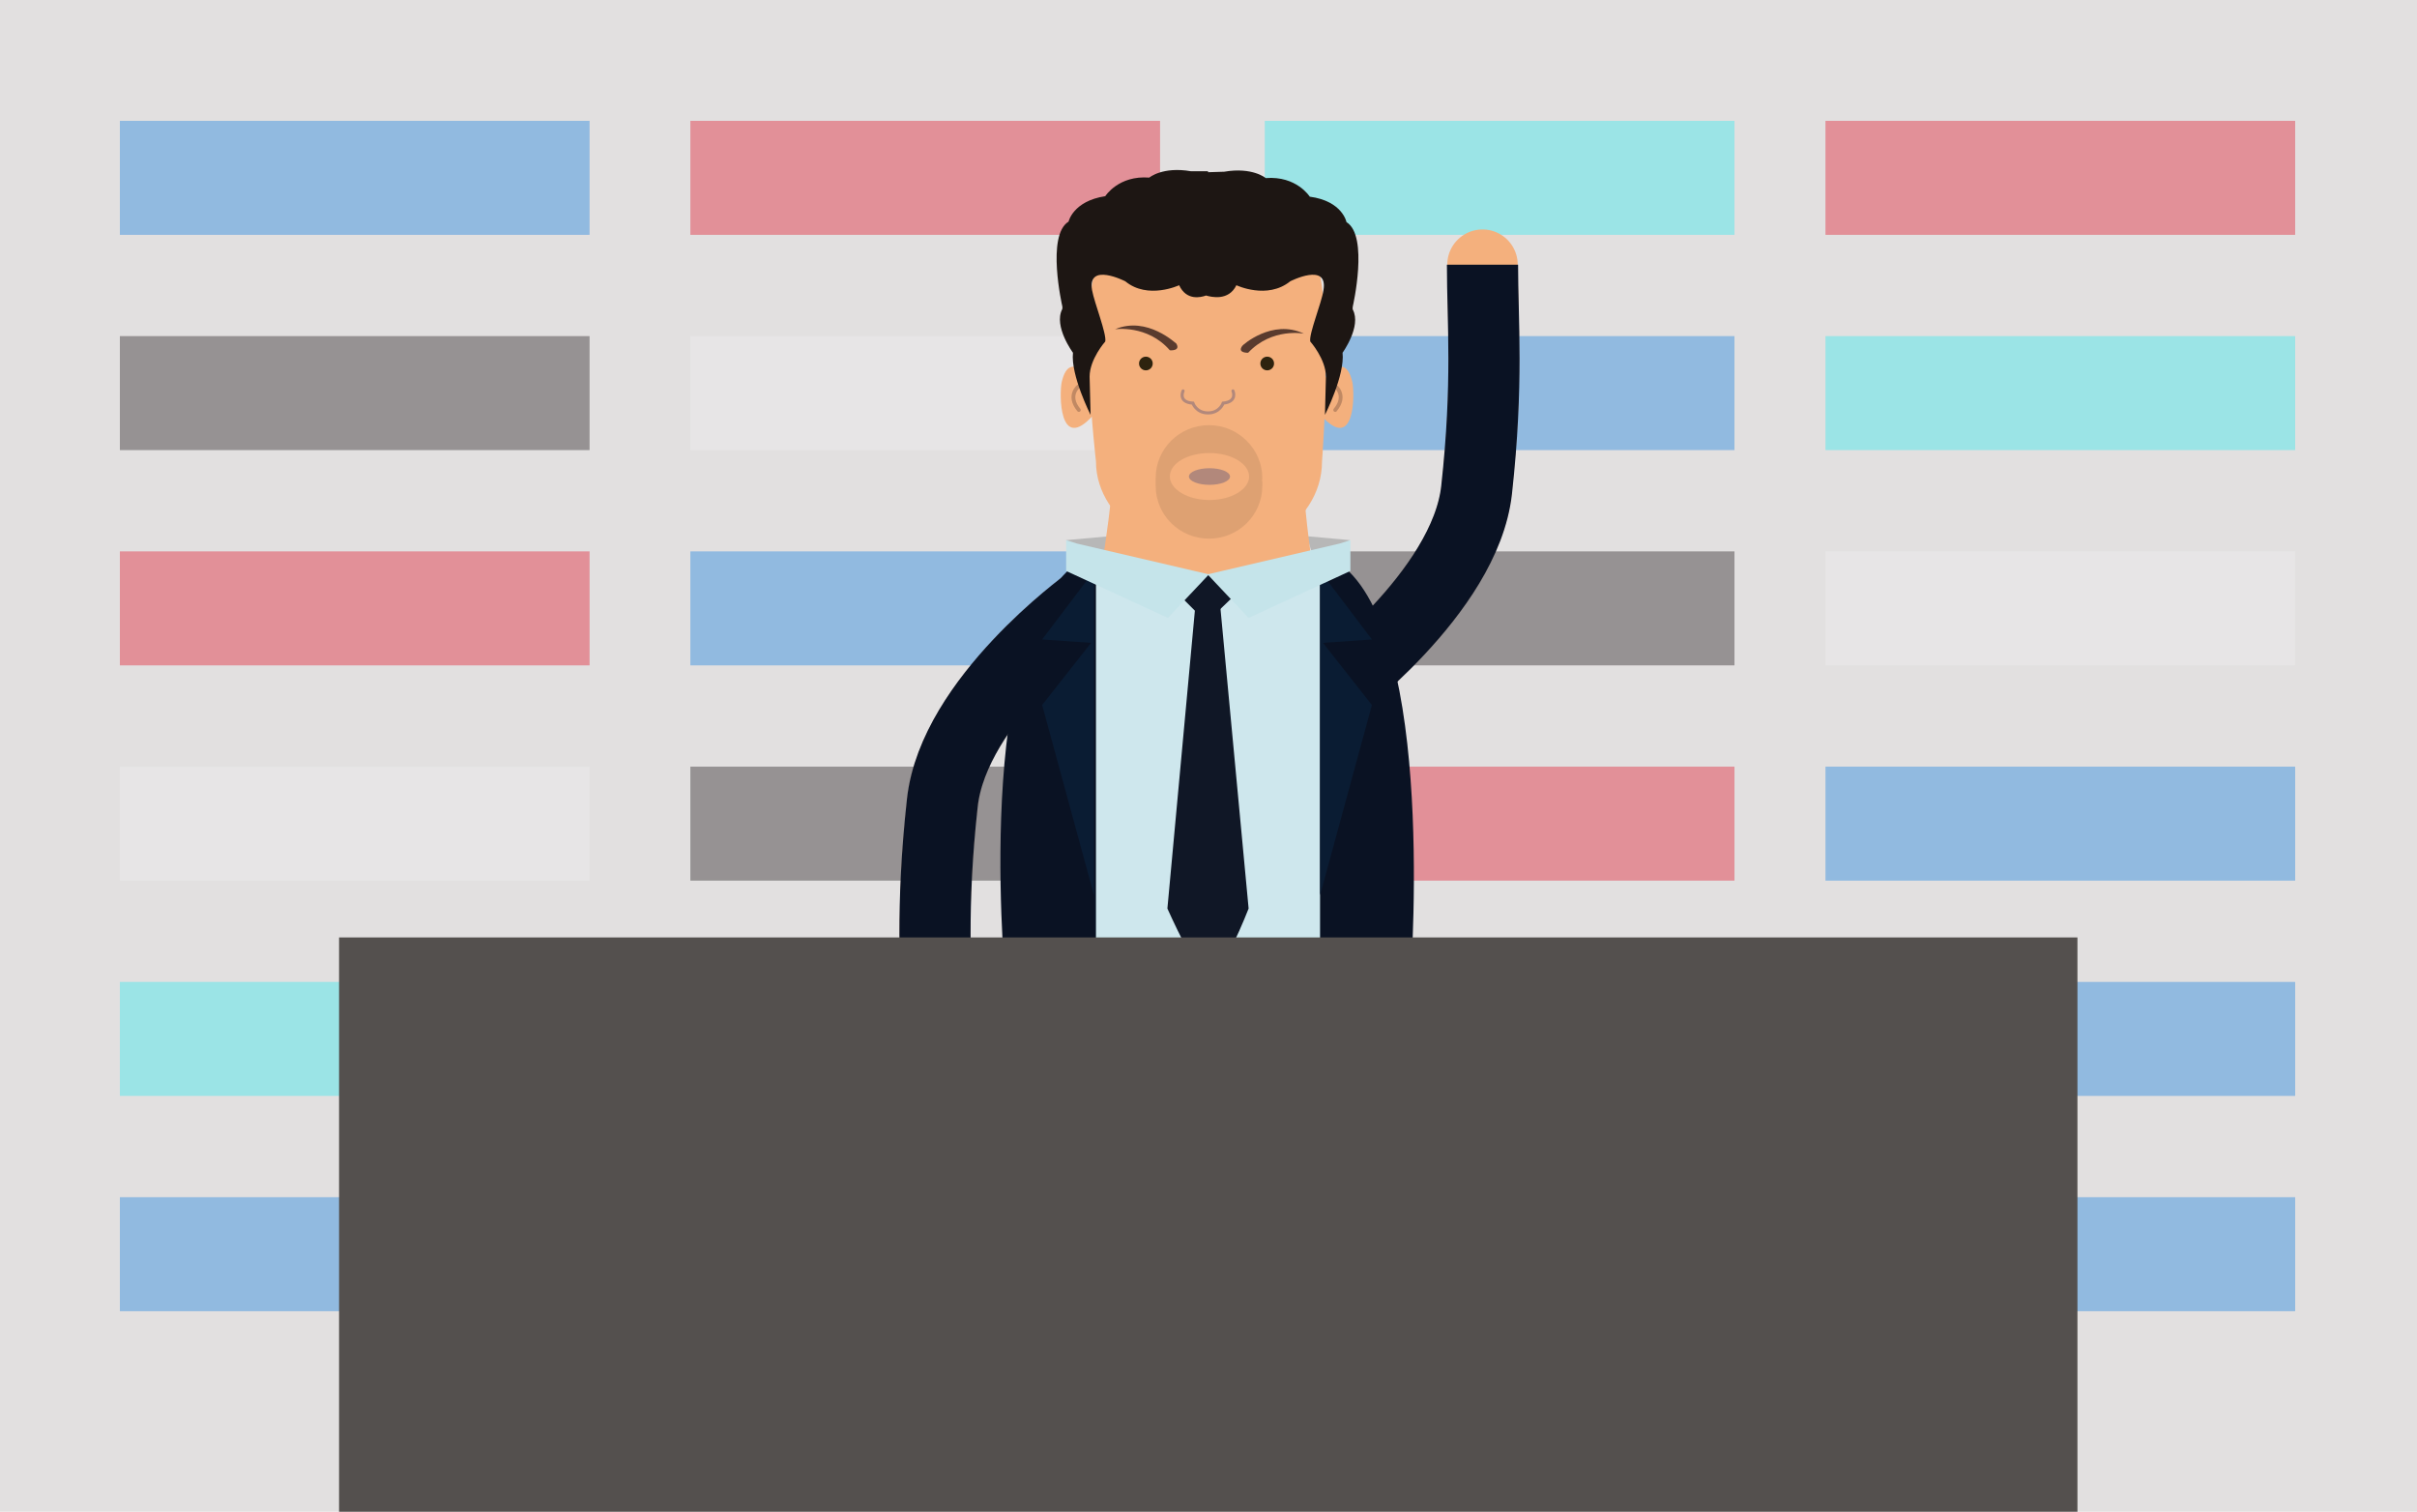 <?xml version="1.0" encoding="utf-8"?>
<!-- Generator: Adobe Illustrator 16.0.0, SVG Export Plug-In . SVG Version: 6.00 Build 0)  -->
<!DOCTYPE svg PUBLIC "-//W3C//DTD SVG 1.1//EN" "http://www.w3.org/Graphics/SVG/1.1/DTD/svg11.dtd">
<svg version="1.1" id="Layer_1" xmlns="http://www.w3.org/2000/svg" xmlns:xlink="http://www.w3.org/1999/xlink" x="0px" y="0px"
	 width="494px" height="309px" viewBox="0 0 494 309" enable-background="new 0 0 494 309" xml:space="preserve">
<g>
	<rect y="0" fill="#E2E0E0" width="494.6" height="309"/>
	<g>
		<g opacity="0.4">
			<rect x="24.5" y="24.7" fill="#1781E2" width="96" height="23.3"/>
			<rect x="24.5" y="68.7" fill="#231F20" width="96" height="23.3"/>
			<rect x="24.5" y="112.7" fill="#E0192D" width="96" height="23.3"/>
			<rect x="24.5" y="156.7" fill="#EDEEEF" width="96" height="23.3"/>
			<rect x="24.5" y="200.7" fill="#30EAEF" width="96" height="23.3"/>
			<rect x="24.5" y="244.7" fill="#1781E2" width="96" height="23.3"/>
			<rect x="141.1" y="24.7" fill="#E0192D" width="96" height="23.3"/>
			<rect x="141.1" y="68.7" fill="#EDEEEF" width="96" height="23.3"/>
			<rect x="141.1" y="112.7" fill="#1781E2" width="96" height="23.3"/>
			<rect x="141.1" y="156.7" fill="#231F20" width="96" height="23.3"/>
			<rect x="258.5" y="24.7" fill="#30EAEF" width="96" height="23.3"/>
			<rect x="258.5" y="68.7" fill="#1781E2" width="96" height="23.3"/>
			<rect x="258.5" y="112.7" fill="#231F20" width="96" height="23.3"/>
			<rect x="258.5" y="156.7" fill="#E0192D" width="96" height="23.3"/>
			<rect x="373.1" y="24.7" fill="#E0192D" width="96" height="23.3"/>
			<rect x="373.1" y="68.7" fill="#30EAEF" width="96" height="23.3"/>
			<rect x="373.1" y="112.7" fill="#EDEEEF" width="96" height="23.3"/>
			<rect x="373.1" y="156.7" fill="#1781E2" width="96" height="23.3"/>
			<rect x="373.1" y="200.7" fill="#1781E2" width="96" height="23.3"/>
			<rect x="373.1" y="244.7" fill="#1781E2" width="96" height="23.3"/>
		</g>
		<g>
			<g>
				<g>
					<polygon fill="#B7B7B7" points="217.9,110.4 226.8,109.6 224.7,116.2 					"/>
					<polygon fill="#B7B7B7" points="275.9,110.4 267.1,109.6 269.1,116.2 					"/>
					<path fill="#F4B07D" d="M275.5,150.2h-56.8c0,0,9.3-41.9,9.3-62c0-11.6,38-11.6,38,0C266,117.2,275.5,150.2,275.5,150.2z"/>
					<g>
						<path fill="#F4B07D" d="M268.2,51.1c0,0-8.6-1.5-22-1.3c-13.3-0.2-21.4,2.9-21.4,2.9c-4.7,8.5-0.8,41.6-0.8,41.6
							c0,13,16.2,20.4,23.1,20.4c6.8,0,23.1-6.8,23.1-20.4C270.2,94.4,272.9,59.6,268.2,51.1z"/>
						<circle fill="#2E230E" cx="234.2" cy="74.3" r="1.4"/>
						<path fill="#593B2E" d="M227.9,67.3c0,0,6.6-1,11.2,4.3c0,0,2.3,0.2,1.3-1.4C240.4,70.3,234.5,64.5,227.9,67.3z"/>
						<circle fill="#2E230E" cx="259" cy="74.3" r="1.4"/>
						<path fill="#593B2E" d="M266.5,68.2c0,0-6.5-1.3-11.4,3.9c0,0-2.3,0.1-1.2-1.4C253.9,70.6,260,65.1,266.5,68.2z"/>
						<path fill="#F4B07D" d="M223.6,78.7c0,0-4.9-8-6.6-0.6c-0.5,2.3-0.6,14.6,6.4,6.8"/>
						
							<path fill="none" stroke="#C18963" stroke-width="0.778" stroke-linecap="round" stroke-linejoin="round" stroke-miterlimit="10" d="
							M220.5,78.9c0,0-2.5,1.9,0,4.9"/>
						<path fill="#F4B07D" d="M269.8,78.7c0,0,4.9-8,6.6-0.6c0.5,2.3,0.6,14.6-6.4,6.8"/>
						
							<path fill="none" stroke="#C18963" stroke-width="0.778" stroke-linecap="round" stroke-linejoin="round" stroke-miterlimit="10" d="
							M272.9,78.9c0,0,2.5,1.9,0,4.9"/>
						<path fill="#1D1613" d="M276.5,63.3c-0.1-0.2,0-0.7,0-0.7s3.3-14.4-1.3-17.2c0,0-0.8-4.3-7.5-5.2c0,0-2.7-4.3-9-3.8
							c0,0-2.7-2.3-8.5-1.3l-3.3,0.1V35h-3.5c-5.8-1-8.5,1.3-8.5,1.3c-6.3-0.5-9,3.8-9,3.8c-6.6,1-7.5,5.2-7.5,5.2
							c-4.6,2.8-1.3,17.2-1.3,17.2s0.1,0.4,0,0.7c-1.8,3.5,2.2,8.9,2.2,8.9c-0.5,4.6,3.6,12.7,3.6,12.7l-0.2-7.8
							c0-3.6,3.2-7.2,3.2-7.2c0.3-1.6-2.2-7.8-2.7-10.5c-1-5.8,6.8-1.8,6.8-1.8c4.6,3.8,11,0.8,11,0.8c1.5,3.2,4.4,2.5,5.5,2.1
							c1,0.3,4.6,1.2,6.2-2.1c0,0,6.3,3,11-0.8c0,0,7.8-4,6.8,1.8c-0.4,2.7-3,8.9-2.7,10.5c0,0,3.2,3.6,3.2,7.2l-0.2,7.8
							c0,0,4.1-8.1,3.6-12.7C274.4,72.1,278.3,66.7,276.5,63.3z"/>
						<g>
							<path fill="none" stroke="#B2887B" stroke-width="0.624" stroke-linecap="round" stroke-miterlimit="10" d="M252,79.9
								c0,0,1,2.2-2,2.5c0,0-0.7,2-3.1,2c-2.4,0-3.1-2-3.1-2c-3.1-0.2-2-2.5-2-2.5"/>
						</g>
						<path opacity="0.1" fill="#1D1613" d="M258,97.7c0-5.9-4.9-10.8-10.9-10.8c-6,0-10.9,4.8-10.9,10.8c0,0.3,0,0.5,0,0.8
							c0,0.3,0,0.5,0,0.8c0,6,4.9,10.8,10.9,10.8c6,0,10.9-4.8,10.9-10.8c0-0.3,0-0.5,0-0.8C257.9,98.3,258,98,258,97.7z
							 M247.2,102.2c-4.5,0-8.1-2.2-8.1-4.8c0-2.7,3.6-4.8,8.1-4.8c4.5,0,8.1,2.2,8.1,4.8C255.3,100,251.7,102.2,247.2,102.2z"/>
						<ellipse fill="#B2887B" cx="247.2" cy="97.4" rx="4.2" ry="1.7"/>
					</g>
				</g>
				
					<path fill="none" stroke="#F4B07D" stroke-width="14.402" stroke-linecap="round" stroke-linejoin="round" stroke-miterlimit="10" d="
					M222.1,123.3c0,0-27.2,19.7-29.5,40.8c-2.4,21.8-1.2,34.4-1.2,46"/>
				<path fill="none" stroke="#0A1223" stroke-width="14.549" stroke-linejoin="round" stroke-miterlimit="10" d="M222.1,123.3
					c0,0-27.2,19.7-29.5,40.8c-2.4,21.8-1.2,34.4-1.2,46"/>
				<g>
					
						<path fill="none" stroke="#F4B07D" stroke-width="14.402" stroke-linecap="round" stroke-linejoin="round" stroke-miterlimit="10" d="
						M271.5,141.8c0,0,28-20.6,30.3-41.7c2.4-21.8,1.2-34.4,1.2-46"/>
					<path fill="none" stroke="#0A1223" stroke-width="14.549" stroke-linejoin="round" stroke-miterlimit="10" d="M271.5,141.8
						c0,0,28-20.6,30.3-41.7c2.4-21.8,1.2-34.4,1.2-46"/>
				</g>
				<ellipse opacity="0.2" fill="#232222" cx="246.9" cy="188.1" rx="1.1" ry="1.8"/>
				<rect x="219.9" y="119.1" fill="#CEE7ED" width="52.4" height="83.2"/>
				<path fill="#0A1223" d="M205,190.5c0,0-0.2,14.5-1.8,20.6c0,0-0.5,1.1,5.7,1.1c0,0,12.5,1.5,13.9-0.1l-0.4-18.4L205,190.5z"/>
				<path fill="#0A1223" d="M224,116.8V203h-18.3c0,0-7-67.1,12.4-86.2H224z"/>
				<path fill="#0A1223" d="M288.7,191.6c0,0-0.5,11.4,1.3,20.4c0,0-0.4,0.2-6.6,0.2c0,0-12.5,1.5-13.9-0.1l0.4-18.4L288.7,191.6z"
					/>
				<path fill="#0A1223" d="M269.8,116.8V203h18.3c0,0,5.8-68.3-12.4-86.2H269.8z"/>
				<polygon fill="#0A1C33" points="223.6,116.7 213,130.7 223,131.4 213,144.1 223.6,183 				"/>
				<polygon fill="#0A1C33" points="269.8,116.7 280.4,130.7 270.4,131.4 280.4,144.1 269.8,183 				"/>
				<g>
					<g>
						<polygon fill="#101726" points="238.8,119.4 246.6,127.2 254.7,119.4 246.8,117.4 						"/>
						<path fill="#101726" d="M249.4,123.9l-2.5-2.5v-0.3l-0.1,0.1l-0.1-0.1l0,0.3l-2.4,2.5l-5.7,61.8c0,0,6.3,14.2,8.4,14.2
							c2.7,0,8.2-14.2,8.2-14.2L249.4,123.9z"/>
					</g>
					<polygon fill="#C5E4EA" points="220.1,111.1 247.1,117.4 238.7,126.3 217.9,116.7 217.9,110.4 					"/>
					<polygon fill="#C5E4EA" points="273.8,111.1 246.8,117.4 255.2,126.3 276,116.7 276,110.4 					"/>
				</g>
			</g>
			<rect x="69.3" y="191.6" fill="#54504E" width="355.3" height="117.4"/>
		</g>
	</g>
</g>
</svg>
